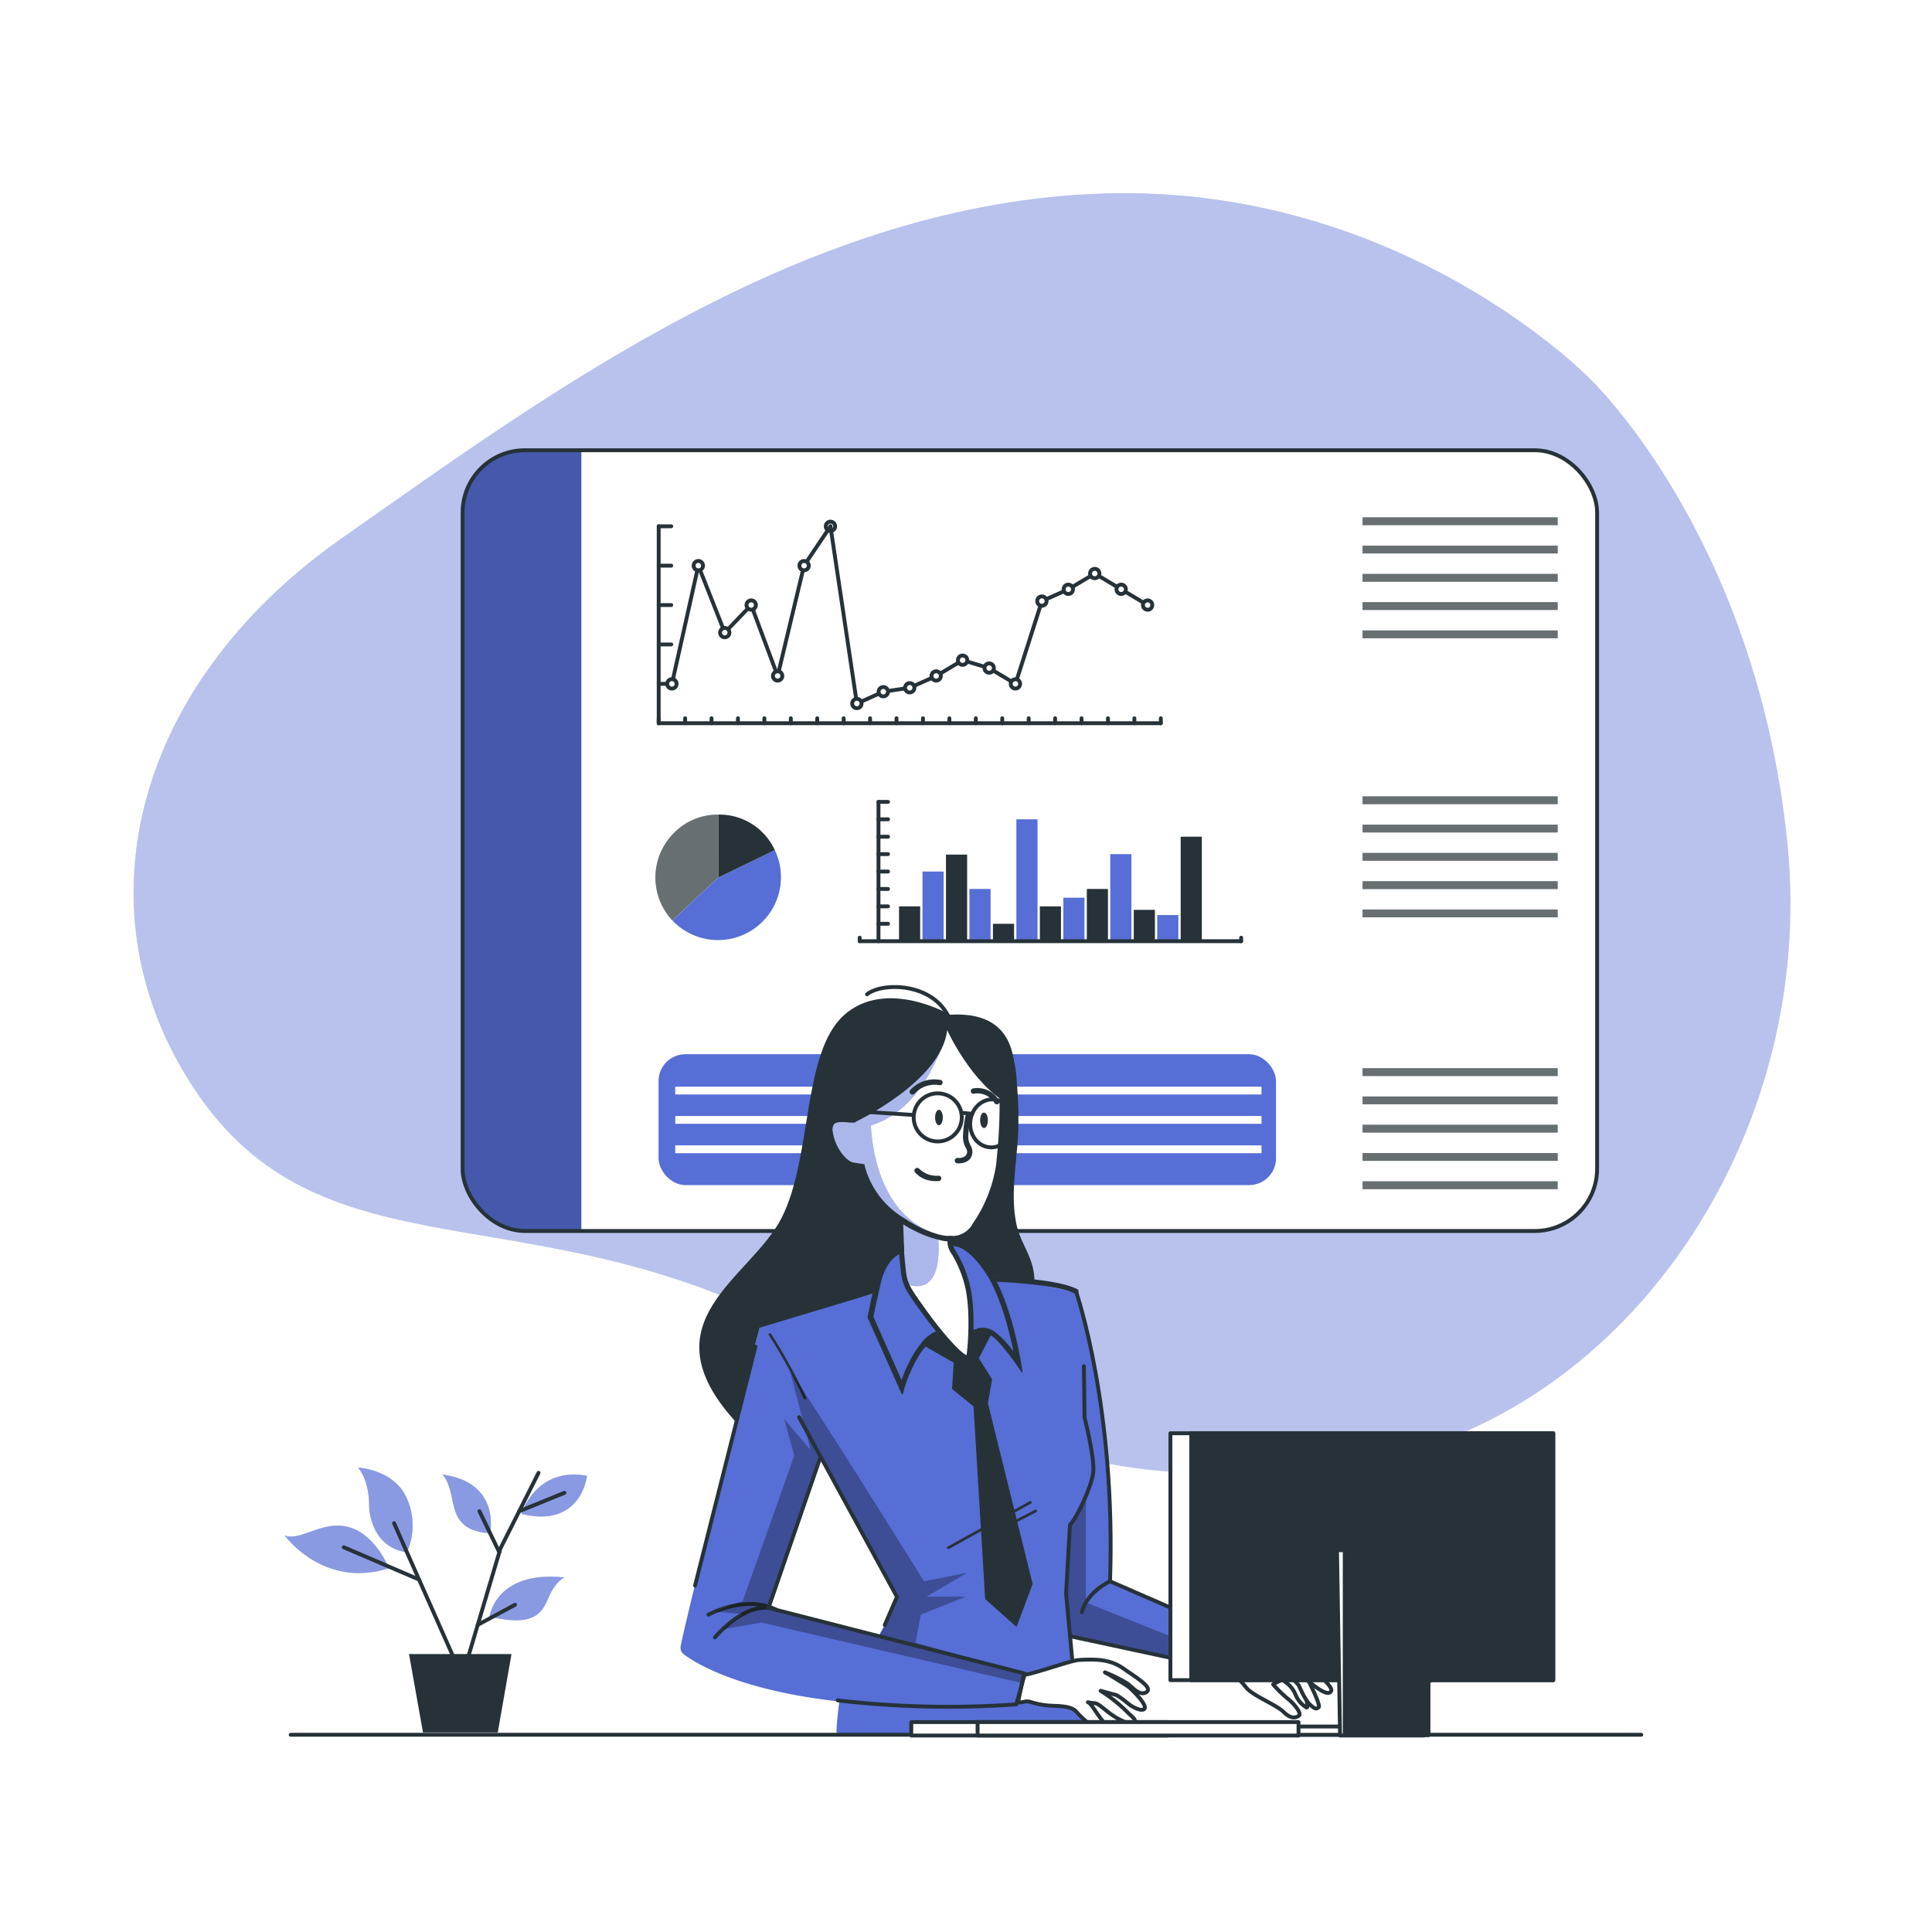 <svg class="animated" id="freepik_stories-dashboard" xmlns="http://www.w3.org/2000/svg" xmlns:xlink="http://www.w3.org/1999/xlink" viewBox="0 0 500 500" version="1.1" xmlns:svgjs="http://svgjs.com/svgjs"><style>svg#freepik_stories-dashboard:not(.animated) .animable {opacity: 0;}svg#freepik_stories-dashboard.animated #freepik--background-simple--inject-62 {animation: 1s 1 forwards cubic-bezier(.36,-0.01,.5,1.38) slideLeft;animation-delay: 0s;}svg#freepik_stories-dashboard.animated #freepik--Dashboard--inject-62 {animation: 1s 1 forwards cubic-bezier(.36,-0.01,.5,1.38) zoomIn;animation-delay: 0s;}svg#freepik_stories-dashboard.animated #freepik--Character--inject-62 {animation: 1s 1 forwards cubic-bezier(.36,-0.01,.5,1.38) slideDown;animation-delay: 0s;}svg#freepik_stories-dashboard.animated #freepik--Table--inject-62 {animation: 1s 1 forwards cubic-bezier(.36,-0.01,.5,1.38) slideUp;animation-delay: 0s;}svg#freepik_stories-dashboard.animated #freepik--Computer--inject-62 {animation: 1s 1 forwards cubic-bezier(.36,-0.01,.5,1.38) slideDown;animation-delay: 0s;}svg#freepik_stories-dashboard.animated #freepik--Plant--inject-62 {animation: 1s 1 forwards cubic-bezier(.36,-0.01,.5,1.38) zoomIn;animation-delay: 0s;}            @keyframes slideLeft {                0% {                    opacity: 0;                    transform: translateX(-30px);                }                100% {                    opacity: 1;                    transform: translateX(0);                }            }                    @keyframes zoomIn {                0% {                    opacity: 0;                    transform: scale(0.5);                }                100% {                    opacity: 1;                    transform: scale(1);                }            }                    @keyframes slideDown {                0% {                    opacity: 0;                    transform: translateY(-30px);                }                100% {                    opacity: 1;                    transform: translateY(0);                }            }                    @keyframes slideUp {                0% {                    opacity: 0;                    transform: translateY(30px);                }                100% {                    opacity: 1;                    transform: inherit;                }            }        </style><g id="freepik--background-simple--inject-62" class="animable" style="transform-origin: 248.964px 215.639px;"><g id="freepik--background-simple--inject-1--inject-62"><g style="opacity: 0.7; transform-origin: 248.964px 215.639px;" class="animable" id="eldrnnniwa26d"><path d="M411.43,98s-48.7-50.32-125.8-47.91S142.79,101.19,88.41,139.34,19.44,236.75,51.09,283s82,26.79,146.07,56.81,76.25,47.08,147.71,39.78,125.8-82,117.68-161.51S411.43,98,411.43,98Z" style="fill: #576ED6; transform-origin: 248.964px 215.639px;" id="elscnw2pyrqco" class="animable"></path><g id="el36sr1y4tulb"><path d="M411.43,98s-48.7-50.32-125.8-47.91S142.79,101.19,88.41,139.34,19.44,236.75,51.09,283s82,26.79,146.07,56.81,76.25,47.08,147.71,39.78,125.8-82,117.68-161.51S411.43,98,411.43,98Z" style="fill: rgb(255, 255, 255); opacity: 0.4; transform-origin: 248.964px 215.639px;" class="animable" id="elkfjosori88h"></path></g></g></g></g><g id="freepik--Dashboard--inject-62" class="animable" style="transform-origin: 266.525px 217.55px;"><rect x="119.72" y="116.52" width="293.61" height="202.06" rx="16.13" style="fill: rgb(255, 255, 255); transform-origin: 266.525px 217.55px;" id="el4xzqdgdmn6v" class="animable"></rect><g style="clip-path: url(&quot;#freepik--clip-path--inject-62&quot;); transform-origin: 135.085px 217.55px;" id="elz4wtpth0sr" class="animable"><path d="M150.45,116.52V318.58h-14.6a16.13,16.13,0,0,1-16.13-16.13V132.65a16.13,16.13,0,0,1,16.13-16.13Z" style="fill: #576ED6; transform-origin: 135.085px 217.55px;" id="eljuget4izfq9" class="animable"></path><g id="eluxc2qb3z47"><path d="M150.45,116.52V318.58h-14.6a16.13,16.13,0,0,1-16.13-16.13V132.65a16.13,16.13,0,0,1,16.13-16.13Z" style="opacity: 0.2; transform-origin: 135.085px 217.55px;" class="animable" id="el27kspxiqubc"></path></g></g><rect x="119.72" y="116.52" width="293.61" height="202.06" rx="16.13" style="fill: none; stroke: rgb(38, 50, 56); stroke-miterlimit: 10; transform-origin: 266.525px 217.55px;" id="el3ifn9vbryrw" class="animable"></rect><line x1="222.49" y1="243.58" x2="222.49" y2="242.68" style="fill: none; stroke: rgb(38, 50, 56); stroke-linecap: round; stroke-linejoin: round; transform-origin: 222.49px 243.13px;" id="elscc29ebp2bb" class="animable"></line><line x1="321.21" y1="243.58" x2="321.21" y2="242.68" style="fill: none; stroke: rgb(38, 50, 56); stroke-linecap: round; stroke-linejoin: round; transform-origin: 321.21px 243.13px;" id="ellm1gxvy5mjp" class="animable"></line><line x1="227.35" y1="243.58" x2="227.35" y2="207.53" style="fill: none; stroke: rgb(38, 50, 56); stroke-linecap: round; stroke-linejoin: round; transform-origin: 227.35px 225.555px;" id="ela131tqo3bx6" class="animable"></line><line x1="227.35" y1="239.08" x2="229.82" y2="239.08" style="fill: none; stroke: rgb(38, 50, 56); stroke-linecap: round; stroke-linejoin: round; transform-origin: 228.585px 239.08px;" id="elxlgxcre4asb" class="animable"></line><line x1="227.35" y1="234.57" x2="229.82" y2="234.57" style="fill: none; stroke: rgb(38, 50, 56); stroke-linecap: round; stroke-linejoin: round; transform-origin: 228.585px 234.57px;" id="ellahzv3es2ja" class="animable"></line><line x1="227.35" y1="230.06" x2="229.82" y2="230.06" style="fill: none; stroke: rgb(38, 50, 56); stroke-linecap: round; stroke-linejoin: round; transform-origin: 228.585px 230.06px;" id="el3g9vj4cngim" class="animable"></line><line x1="227.35" y1="225.55" x2="229.82" y2="225.55" style="fill: none; stroke: rgb(38, 50, 56); stroke-linecap: round; stroke-linejoin: round; transform-origin: 228.585px 225.55px;" id="elivnqhgdzsjh" class="animable"></line><line x1="227.35" y1="221.05" x2="229.82" y2="221.05" style="fill: none; stroke: rgb(38, 50, 56); stroke-linecap: round; stroke-linejoin: round; transform-origin: 228.585px 221.05px;" id="elq14c1gcioq" class="animable"></line><line x1="227.35" y1="216.54" x2="229.82" y2="216.54" style="fill: none; stroke: rgb(38, 50, 56); stroke-linecap: round; stroke-linejoin: round; transform-origin: 228.585px 216.54px;" id="el4gvehq0k3v4" class="animable"></line><line x1="227.35" y1="212.04" x2="229.82" y2="212.04" style="fill: none; stroke: rgb(38, 50, 56); stroke-linecap: round; stroke-linejoin: round; transform-origin: 228.585px 212.04px;" id="elziqftzjr51" class="animable"></line><line x1="227.35" y1="207.53" x2="229.82" y2="207.53" style="fill: none; stroke: rgb(38, 50, 56); stroke-linecap: round; stroke-linejoin: round; transform-origin: 228.585px 207.53px;" id="elgiegdcqsrbv" class="animable"></line><rect x="305.56" y="216.54" width="5.47" height="27.04" style="fill: rgb(38, 50, 56); transform-origin: 308.295px 230.06px;" id="elpuygusoeix" class="animable"></rect><rect x="299.49" y="236.82" width="5.47" height="6.76" style="fill: #576ED6; transform-origin: 302.225px 240.2px;" id="eljicqwnw7gj8" class="animable"></rect><rect x="293.42" y="235.47" width="5.47" height="8.11" style="fill: rgb(38, 50, 56); transform-origin: 296.155px 239.525px;" id="elocnpqzsyrh9" class="animable"></rect><rect x="287.34" y="221.05" width="5.47" height="22.54" style="fill: #576ED6; transform-origin: 290.075px 232.32px;" id="elbvcby6dqusr" class="animable"></rect><rect x="281.27" y="230.06" width="5.47" height="13.52" style="fill: rgb(38, 50, 56); transform-origin: 284.005px 236.82px;" id="elradflxcwvbl" class="animable"></rect><rect x="275.19" y="232.32" width="5.47" height="11.26" style="fill: #576ED6; transform-origin: 277.925px 237.95px;" id="el6a0cb6aag7o" class="animable"></rect><rect x="269.11" y="234.57" width="5.47" height="9.01" style="fill: rgb(38, 50, 56); transform-origin: 271.845px 239.075px;" id="eliazhxyod5hk" class="animable"></rect><rect x="263.04" y="212.04" width="5.47" height="31.55" style="fill: #576ED6; transform-origin: 265.775px 227.815px;" id="el5cs1aotz20l" class="animable"></rect><rect x="256.97" y="239.08" width="5.47" height="4.51" style="fill: rgb(38, 50, 56); transform-origin: 259.705px 241.335px;" id="ellfwprnelxl" class="animable"></rect><rect x="250.89" y="230.06" width="5.47" height="13.52" style="fill: #576ED6; transform-origin: 253.625px 236.82px;" id="elfsg5vn9p9t7" class="animable"></rect><rect x="244.82" y="221.17" width="5.47" height="22.54" style="fill: rgb(38, 50, 56); transform-origin: 247.555px 232.44px;" id="elgi4vdy5tmop" class="animable"></rect><rect x="238.74" y="225.55" width="5.47" height="18.03" style="fill: #576ED6; transform-origin: 241.475px 234.565px;" id="elhzj4t7dpzpw" class="animable"></rect><rect x="232.67" y="234.57" width="5.47" height="9.01" style="fill: rgb(38, 50, 56); transform-origin: 235.405px 239.075px;" id="ely4pp8mr4r4c" class="animable"></rect><line x1="222.49" y1="243.58" x2="321.21" y2="243.58" style="fill: none; stroke: rgb(38, 50, 56); stroke-linecap: round; stroke-linejoin: round; transform-origin: 271.85px 243.58px;" id="elusu9ow9lt2i" class="animable"></line><path d="M214.92,135h0a1.21,1.21,0,0,1,1.21,1.21h0a1.21,1.21,0,0,1-1.21,1.21h0a1.22,1.22,0,0,1-1.21-1.21h0A1.21,1.21,0,0,1,214.92,135Z" style="fill: rgb(255, 255, 255); stroke: rgb(38, 50, 56); stroke-linecap: round; stroke-linejoin: round; transform-origin: 214.92px 136.21px;" id="elqqht0vdn1mk" class="animable"></path><line x1="170.47" y1="187.17" x2="300.42" y2="187.17" style="fill: none; stroke: rgb(38, 50, 56); stroke-linecap: round; stroke-linejoin: round; transform-origin: 235.445px 187.17px;" id="elg7csbo322rl" class="animable"></line><line x1="170.47" y1="187.17" x2="170.47" y2="185.89" style="fill: none; stroke: rgb(38, 50, 56); stroke-linecap: round; stroke-linejoin: round; transform-origin: 170.47px 186.53px;" id="elpz0o19dyinn" class="animable"></line><line x1="177.31" y1="187.17" x2="177.31" y2="185.89" style="fill: none; stroke: rgb(38, 50, 56); stroke-linecap: round; stroke-linejoin: round; transform-origin: 177.31px 186.53px;" id="el5dgv6mngcy9" class="animable"></line><line x1="184.14" y1="187.17" x2="184.14" y2="185.89" style="fill: none; stroke: rgb(38, 50, 56); stroke-linecap: round; stroke-linejoin: round; transform-origin: 184.14px 186.53px;" id="elii1t099trn" class="animable"></line><line x1="190.98" y1="187.17" x2="190.98" y2="185.89" style="fill: none; stroke: rgb(38, 50, 56); stroke-linecap: round; stroke-linejoin: round; transform-origin: 190.98px 186.53px;" id="el4dgcwgag9oj" class="animable"></line><line x1="197.82" y1="187.17" x2="197.82" y2="185.89" style="fill: none; stroke: rgb(38, 50, 56); stroke-linecap: round; stroke-linejoin: round; transform-origin: 197.82px 186.53px;" id="elivjnxl16q8o" class="animable"></line><line x1="204.66" y1="187.17" x2="204.66" y2="185.89" style="fill: none; stroke: rgb(38, 50, 56); stroke-linecap: round; stroke-linejoin: round; transform-origin: 204.66px 186.53px;" id="elai73l4mni8j" class="animable"></line><line x1="211.5" y1="187.17" x2="211.5" y2="185.89" style="fill: none; stroke: rgb(38, 50, 56); stroke-linecap: round; stroke-linejoin: round; transform-origin: 211.5px 186.53px;" id="el974sxrnynah" class="animable"></line><line x1="218.34" y1="187.17" x2="218.34" y2="185.89" style="fill: none; stroke: rgb(38, 50, 56); stroke-linecap: round; stroke-linejoin: round; transform-origin: 218.34px 186.53px;" id="el5nuvm1pt6j8" class="animable"></line><line x1="225.18" y1="187.17" x2="225.18" y2="185.89" style="fill: none; stroke: rgb(38, 50, 56); stroke-linecap: round; stroke-linejoin: round; transform-origin: 225.18px 186.53px;" id="elzq5yjjfe2tf" class="animable"></line><line x1="232.02" y1="187.17" x2="232.02" y2="185.89" style="fill: none; stroke: rgb(38, 50, 56); stroke-linecap: round; stroke-linejoin: round; transform-origin: 232.02px 186.53px;" id="elfwd6konrlfe" class="animable"></line><line x1="238.86" y1="187.17" x2="238.86" y2="185.89" style="fill: none; stroke: rgb(38, 50, 56); stroke-linecap: round; stroke-linejoin: round; transform-origin: 238.86px 186.53px;" id="elnjnuomidhg" class="animable"></line><line x1="245.7" y1="187.17" x2="245.7" y2="185.89" style="fill: none; stroke: rgb(38, 50, 56); stroke-linecap: round; stroke-linejoin: round; transform-origin: 245.7px 186.53px;" id="eltll275y289" class="animable"></line><line x1="252.54" y1="187.17" x2="252.54" y2="185.89" style="fill: none; stroke: rgb(38, 50, 56); stroke-linecap: round; stroke-linejoin: round; transform-origin: 252.54px 186.53px;" id="elycfy8te7f9" class="animable"></line><line x1="259.38" y1="187.17" x2="259.38" y2="185.89" style="fill: none; stroke: rgb(38, 50, 56); stroke-linecap: round; stroke-linejoin: round; transform-origin: 259.38px 186.53px;" id="eleguckxp3xed" class="animable"></line><line x1="266.22" y1="187.17" x2="266.22" y2="185.89" style="fill: none; stroke: rgb(38, 50, 56); stroke-linecap: round; stroke-linejoin: round; transform-origin: 266.22px 186.53px;" id="eltkopbyy00u" class="animable"></line><line x1="273.06" y1="187.17" x2="273.06" y2="185.89" style="fill: none; stroke: rgb(38, 50, 56); stroke-linecap: round; stroke-linejoin: round; transform-origin: 273.06px 186.53px;" id="elpv2k6bn9lqc" class="animable"></line><line x1="279.9" y1="187.17" x2="279.9" y2="185.89" style="fill: none; stroke: rgb(38, 50, 56); stroke-linecap: round; stroke-linejoin: round; transform-origin: 279.9px 186.53px;" id="elbkztrzkwhul" class="animable"></line><line x1="286.74" y1="187.17" x2="286.74" y2="185.89" style="fill: none; stroke: rgb(38, 50, 56); stroke-linecap: round; stroke-linejoin: round; transform-origin: 286.74px 186.53px;" id="eldggh39ot57b" class="animable"></line><line x1="293.58" y1="187.17" x2="293.58" y2="185.89" style="fill: none; stroke: rgb(38, 50, 56); stroke-linecap: round; stroke-linejoin: round; transform-origin: 293.58px 186.53px;" id="elb0dbfrpfia4" class="animable"></line><line x1="300.42" y1="187.17" x2="300.42" y2="185.89" style="fill: none; stroke: rgb(38, 50, 56); stroke-linecap: round; stroke-linejoin: round; transform-origin: 300.42px 186.53px;" id="elrk18nd50kb" class="animable"></line><line x1="170.47" y1="187.17" x2="170.47" y2="136.2" style="fill: none; stroke: rgb(38, 50, 56); stroke-linecap: round; stroke-linejoin: round; transform-origin: 170.47px 161.685px;" id="eljfds439vlbl" class="animable"></line><line x1="170.47" y1="176.98" x2="173.72" y2="176.98" style="fill: none; stroke: rgb(38, 50, 56); stroke-linecap: round; stroke-linejoin: round; transform-origin: 172.095px 176.98px;" id="elecsd1guzysu" class="animable"></line><line x1="170.47" y1="166.78" x2="173.72" y2="166.78" style="fill: none; stroke: rgb(38, 50, 56); stroke-linecap: round; stroke-linejoin: round; transform-origin: 172.095px 166.78px;" id="elpg1vossvynj" class="animable"></line><line x1="170.47" y1="156.59" x2="173.72" y2="156.59" style="fill: none; stroke: rgb(38, 50, 56); stroke-linecap: round; stroke-linejoin: round; transform-origin: 172.095px 156.59px;" id="eljvltp30cwp" class="animable"></line><line x1="170.47" y1="146.39" x2="173.72" y2="146.39" style="fill: none; stroke: rgb(38, 50, 56); stroke-linecap: round; stroke-linejoin: round; transform-origin: 172.095px 146.39px;" id="elsnrcxx57la" class="animable"></line><line x1="170.47" y1="136.2" x2="173.72" y2="136.2" style="fill: none; stroke: rgb(38, 50, 56); stroke-linecap: round; stroke-linejoin: round; transform-origin: 172.095px 136.2px;" id="elzv4o0xjr9hh" class="animable"></line><line x1="180.73" y1="146.39" x2="173.89" y2="176.98" style="fill: none; stroke: rgb(38, 50, 56); stroke-linecap: round; stroke-linejoin: round; transform-origin: 177.31px 161.685px;" id="el9a90ocfituf" class="animable"></line><line x1="187.57" y1="163.72" x2="180.73" y2="146.39" style="fill: none; stroke: rgb(38, 50, 56); stroke-linecap: round; stroke-linejoin: round; transform-origin: 184.15px 155.055px;" id="el6rhe0l4ez3c" class="animable"></line><line x1="194.41" y1="156.59" x2="187.57" y2="163.72" style="fill: none; stroke: rgb(38, 50, 56); stroke-linecap: round; stroke-linejoin: round; transform-origin: 190.99px 160.155px;" id="elc73bnuf4o5w" class="animable"></line><line x1="201.25" y1="174.94" x2="194.41" y2="156.59" style="fill: none; stroke: rgb(38, 50, 56); stroke-linecap: round; stroke-linejoin: round; transform-origin: 197.83px 165.765px;" id="elhogx612zilp" class="animable"></line><line x1="208.08" y1="146.39" x2="201.25" y2="174.94" style="fill: none; stroke: rgb(38, 50, 56); stroke-linecap: round; stroke-linejoin: round; transform-origin: 204.665px 160.665px;" id="elw7seuvtll5l" class="animable"></line><line x1="214.92" y1="136.2" x2="208.08" y2="146.39" style="fill: none; stroke: rgb(38, 50, 56); stroke-linecap: round; stroke-linejoin: round; transform-origin: 211.5px 141.295px;" id="eljq38dhno93" class="animable"></line><line x1="221.76" y1="182.07" x2="214.92" y2="136.2" style="fill: none; stroke: rgb(38, 50, 56); stroke-linecap: round; stroke-linejoin: round; transform-origin: 218.34px 159.135px;" id="eldd1tt38p449" class="animable"></line><line x1="228.6" y1="179.01" x2="221.76" y2="182.07" style="fill: none; stroke: rgb(38, 50, 56); stroke-linecap: round; stroke-linejoin: round; transform-origin: 225.18px 180.54px;" id="elwaxax8xed7a" class="animable"></line><line x1="235.44" y1="177.99" x2="228.6" y2="179.01" style="fill: none; stroke: rgb(38, 50, 56); stroke-linecap: round; stroke-linejoin: round; transform-origin: 232.02px 178.5px;" id="elqeizewfcr3t" class="animable"></line><line x1="242.28" y1="174.94" x2="235.44" y2="177.99" style="fill: none; stroke: rgb(38, 50, 56); stroke-linecap: round; stroke-linejoin: round; transform-origin: 238.86px 176.465px;" id="el5pvc0p7phtw" class="animable"></line><line x1="249.12" y1="170.86" x2="242.28" y2="174.94" style="fill: none; stroke: rgb(38, 50, 56); stroke-linecap: round; stroke-linejoin: round; transform-origin: 245.7px 172.9px;" id="eli8ltsm3zk4" class="animable"></line><line x1="255.96" y1="172.9" x2="249.12" y2="170.86" style="fill: none; stroke: rgb(38, 50, 56); stroke-linecap: round; stroke-linejoin: round; transform-origin: 252.54px 171.88px;" id="el7d3lmkpo5cs" class="animable"></line><line x1="262.8" y1="176.98" x2="255.96" y2="172.9" style="fill: none; stroke: rgb(38, 50, 56); stroke-linecap: round; stroke-linejoin: round; transform-origin: 259.38px 174.94px;" id="el5z5ots10cog" class="animable"></line><line x1="269.64" y1="155.57" x2="262.8" y2="176.98" style="fill: none; stroke: rgb(38, 50, 56); stroke-linecap: round; stroke-linejoin: round; transform-origin: 266.22px 166.275px;" id="el3dvbqvcpyc2" class="animable"></line><line x1="276.48" y1="152.51" x2="269.64" y2="155.57" style="fill: none; stroke: rgb(38, 50, 56); stroke-linecap: round; stroke-linejoin: round; transform-origin: 273.06px 154.04px;" id="eltxfboly1wl8" class="animable"></line><line x1="283.32" y1="148.43" x2="276.48" y2="152.51" style="fill: none; stroke: rgb(38, 50, 56); stroke-linecap: round; stroke-linejoin: round; transform-origin: 279.9px 150.47px;" id="elk0iygs6n7ze" class="animable"></line><line x1="290.16" y1="152.51" x2="283.32" y2="148.43" style="fill: none; stroke: rgb(38, 50, 56); stroke-linecap: round; stroke-linejoin: round; transform-origin: 286.74px 150.47px;" id="el3mvik1t5mkf" class="animable"></line><line x1="296.99" y1="156.59" x2="290.16" y2="152.51" style="fill: none; stroke: rgb(38, 50, 56); stroke-linecap: round; stroke-linejoin: round; transform-origin: 293.575px 154.55px;" id="el023uzykcmvej" class="animable"></line><path d="M173.89,175.77h0A1.21,1.21,0,0,1,175.1,177h0a1.21,1.21,0,0,1-1.21,1.2h0a1.21,1.21,0,0,1-1.21-1.2h0A1.21,1.21,0,0,1,173.89,175.77Z" style="fill: rgb(255, 255, 255); stroke: rgb(38, 50, 56); stroke-linecap: round; stroke-linejoin: round; transform-origin: 173.89px 176.985px;" id="el1kxzoixafkh" class="animable"></path><path d="M180.73,145.18h0a1.21,1.21,0,0,1,1.21,1.21h0a1.21,1.21,0,0,1-1.21,1.21h0a1.21,1.21,0,0,1-1.21-1.21h0A1.21,1.21,0,0,1,180.73,145.18Z" style="fill: rgb(255, 255, 255); stroke: rgb(38, 50, 56); stroke-linecap: round; stroke-linejoin: round; transform-origin: 180.73px 146.39px;" id="elld9epqwc4h" class="animable"></path><path d="M187.57,162.51h0a1.21,1.21,0,0,1,1.21,1.21h0a1.21,1.21,0,0,1-1.21,1.21h0a1.21,1.21,0,0,1-1.21-1.21h0A1.21,1.21,0,0,1,187.57,162.51Z" style="fill: rgb(255, 255, 255); stroke: rgb(38, 50, 56); stroke-linecap: round; stroke-linejoin: round; transform-origin: 187.57px 163.72px;" id="eliy3yvp81zf" class="animable"></path><path d="M194.41,155.38h0a1.21,1.21,0,0,1,1.21,1.2h0a1.21,1.21,0,0,1-1.21,1.21h0a1.21,1.21,0,0,1-1.21-1.21h0A1.2,1.2,0,0,1,194.41,155.38Z" style="fill: rgb(255, 255, 255); stroke: rgb(38, 50, 56); stroke-linecap: round; stroke-linejoin: round; transform-origin: 194.41px 156.585px;" id="elu15bhxj1kle" class="animable"></path><path d="M201.25,173.73h0a1.21,1.21,0,0,1,1.21,1.21h0a1.21,1.21,0,0,1-1.21,1.2h0a1.21,1.21,0,0,1-1.21-1.2h0A1.21,1.21,0,0,1,201.25,173.73Z" style="fill: rgb(255, 255, 255); stroke: rgb(38, 50, 56); stroke-linecap: round; stroke-linejoin: round; transform-origin: 201.25px 174.935px;" id="el0o9ncb6vcuom" class="animable"></path><path d="M208.1,145.18h0a1.21,1.21,0,0,1,1.21,1.21h0a1.21,1.21,0,0,1-1.21,1.21h0a1.21,1.21,0,0,1-1.21-1.21h0A1.21,1.21,0,0,1,208.1,145.18Z" style="fill: rgb(255, 255, 255); stroke: rgb(38, 50, 56); stroke-linecap: round; stroke-linejoin: round; transform-origin: 208.1px 146.39px;" id="elrijl4d26i8" class="animable"></path><path d="M221.76,180.86h0a1.21,1.21,0,0,1,1.21,1.21h0a1.21,1.21,0,0,1-1.21,1.21h0a1.21,1.21,0,0,1-1.21-1.21h0a1.21,1.21,0,0,1,1.21-1.21Z" style="fill: rgb(255, 255, 255); stroke: rgb(38, 50, 56); stroke-linecap: round; stroke-linejoin: round; transform-origin: 221.76px 182.07px;" id="elgyynt7rhgzk" class="animable"></path><path d="M228.6,177.81h0a1.2,1.2,0,0,1,1.21,1.2h0a1.21,1.21,0,0,1-1.21,1.21h0a1.21,1.21,0,0,1-1.21-1.21h0A1.21,1.21,0,0,1,228.6,177.81Z" style="fill: rgb(255, 255, 255); stroke: rgb(38, 50, 56); stroke-linecap: round; stroke-linejoin: round; transform-origin: 228.6px 179.015px;" id="elem1k3s3o9qb" class="animable"></path><path d="M235.44,176.79h0a1.2,1.2,0,0,1,1.21,1.2h0a1.21,1.21,0,0,1-1.21,1.21h0a1.21,1.21,0,0,1-1.21-1.21h0A1.21,1.21,0,0,1,235.44,176.79Z" style="fill: rgb(255, 255, 255); stroke: rgb(38, 50, 56); stroke-linecap: round; stroke-linejoin: round; transform-origin: 235.44px 177.995px;" id="elu8gu782uwsg" class="animable"></path><path d="M242.28,173.73h0a1.21,1.21,0,0,1,1.21,1.21h0a1.21,1.21,0,0,1-1.21,1.2h0a1.21,1.21,0,0,1-1.21-1.2h0a1.21,1.21,0,0,1,1.21-1.21Z" style="fill: rgb(255, 255, 255); stroke: rgb(38, 50, 56); stroke-linecap: round; stroke-linejoin: round; transform-origin: 242.28px 174.935px;" id="el7inf4e3udj8" class="animable"></path><path d="M249.12,169.65h0a1.21,1.21,0,0,1,1.21,1.21h0a1.21,1.21,0,0,1-1.21,1.2h0a1.21,1.21,0,0,1-1.21-1.2h0a1.21,1.21,0,0,1,1.21-1.21Z" style="fill: rgb(255, 255, 255); stroke: rgb(38, 50, 56); stroke-linecap: round; stroke-linejoin: round; transform-origin: 249.12px 170.855px;" id="elvuvimd3w57" class="animable"></path><path d="M256,171.69h0a1.21,1.21,0,0,1,1.21,1.21h0a1.21,1.21,0,0,1-1.21,1.2h0a1.21,1.21,0,0,1-1.21-1.2h0a1.21,1.21,0,0,1,1.21-1.21Z" style="fill: rgb(255, 255, 255); stroke: rgb(38, 50, 56); stroke-linecap: round; stroke-linejoin: round; transform-origin: 256px 172.895px;" id="el6k3ep8n9agf" class="animable"></path><path d="M262.8,175.77h0A1.21,1.21,0,0,1,264,177h0a1.21,1.21,0,0,1-1.21,1.2h0a1.21,1.21,0,0,1-1.21-1.2h0a1.21,1.21,0,0,1,1.21-1.21Z" style="fill: rgb(255, 255, 255); stroke: rgb(38, 50, 56); stroke-linecap: round; stroke-linejoin: round; transform-origin: 262.79px 176.985px;" id="el1gkb6tkoxfm" class="animable"></path><path d="M269.64,154.35h0a1.21,1.21,0,0,1,1.21,1.21h0a1.21,1.21,0,0,1-1.21,1.21h0a1.21,1.21,0,0,1-1.21-1.21h0a1.21,1.21,0,0,1,1.21-1.21Z" style="fill: rgb(255, 255, 255); stroke: rgb(38, 50, 56); stroke-linecap: round; stroke-linejoin: round; transform-origin: 269.64px 155.56px;" id="elwdfjaojbqo" class="animable"></path><path d="M276.48,151.3h0a1.21,1.21,0,0,1,1.21,1.21h0a1.21,1.21,0,0,1-1.21,1.21h0a1.21,1.21,0,0,1-1.21-1.21h0a1.21,1.21,0,0,1,1.21-1.21Z" style="fill: rgb(255, 255, 255); stroke: rgb(38, 50, 56); stroke-linecap: round; stroke-linejoin: round; transform-origin: 276.48px 152.51px;" id="elnx30bpgy22q" class="animable"></path><path d="M283.32,147.22h0a1.21,1.21,0,0,1,1.21,1.21h0a1.22,1.22,0,0,1-1.21,1.21h0a1.21,1.21,0,0,1-1.21-1.21h0a1.21,1.21,0,0,1,1.21-1.21Z" style="fill: rgb(255, 255, 255); stroke: rgb(38, 50, 56); stroke-linecap: round; stroke-linejoin: round; transform-origin: 283.32px 148.43px;" id="el02r5vwmftra1" class="animable"></path><path d="M290.16,151.3h0a1.21,1.21,0,0,1,1.21,1.21h0a1.22,1.22,0,0,1-1.21,1.21h0a1.21,1.21,0,0,1-1.21-1.21h0a1.21,1.21,0,0,1,1.21-1.21Z" style="fill: rgb(255, 255, 255); stroke: rgb(38, 50, 56); stroke-linecap: round; stroke-linejoin: round; transform-origin: 290.16px 152.51px;" id="elapn1vqmxxve" class="animable"></path><path d="M297,155.38h0a1.21,1.21,0,0,1,1.21,1.21h0A1.21,1.21,0,0,1,297,157.8h0a1.22,1.22,0,0,1-1.2-1.21h0a1.21,1.21,0,0,1,1.2-1.21Z" style="fill: rgb(255, 255, 255); stroke: rgb(38, 50, 56); stroke-linecap: round; stroke-linejoin: round; transform-origin: 297.005px 156.59px;" id="elipifndgwrml" class="animable"></path><rect x="170.43" y="272.83" width="159.8" height="33.87" rx="6.95" style="fill: #576ED6; transform-origin: 250.33px 289.765px;" id="elc855alhhce6" class="animable"></rect><rect x="352.63" y="133.89" width="50.49" height="2.02" style="fill: rgb(38, 50, 56); transform-origin: 377.875px 134.9px;" id="elyrk5vb1q6tp" class="animable"></rect><rect x="352.63" y="141.21" width="50.49" height="2.02" style="fill: rgb(38, 50, 56); transform-origin: 377.875px 142.22px;" id="elq37s3iubs5p" class="animable"></rect><rect x="352.63" y="148.53" width="50.49" height="2.02" style="fill: rgb(38, 50, 56); transform-origin: 377.875px 149.54px;" id="eliefjnl0rxc7" class="animable"></rect><rect x="352.63" y="155.84" width="50.49" height="2.02" style="fill: rgb(38, 50, 56); transform-origin: 377.875px 156.85px;" id="eltus4tpqiqc" class="animable"></rect><rect x="352.63" y="163.16" width="50.49" height="2.02" style="fill: rgb(38, 50, 56); transform-origin: 377.875px 164.17px;" id="elc09pv47vmht" class="animable"></rect><rect x="352.63" y="206.1" width="50.49" height="2.02" style="fill: rgb(38, 50, 56); transform-origin: 377.875px 207.11px;" id="elvq8opzojtb" class="animable"></rect><rect x="352.63" y="213.42" width="50.49" height="2.02" style="fill: rgb(38, 50, 56); transform-origin: 377.875px 214.43px;" id="elpufiu8r96rp" class="animable"></rect><rect x="352.63" y="220.74" width="50.49" height="2.02" style="fill: rgb(38, 50, 56); transform-origin: 377.875px 221.75px;" id="elozgurbzgtk" class="animable"></rect><rect x="352.63" y="228.06" width="50.49" height="2.02" style="fill: rgb(38, 50, 56); transform-origin: 377.875px 229.07px;" id="elpv9nssz6rw" class="animable"></rect><rect x="352.63" y="235.38" width="50.49" height="2.02" style="fill: rgb(38, 50, 56); transform-origin: 377.875px 236.39px;" id="el82nppoon1n7" class="animable"></rect><rect x="352.63" y="276.45" width="50.49" height="2.02" style="fill: rgb(38, 50, 56); transform-origin: 377.875px 277.46px;" id="el3blyk1xsv88" class="animable"></rect><rect x="352.63" y="283.77" width="50.49" height="2.02" style="fill: rgb(38, 50, 56); transform-origin: 377.875px 284.78px;" id="el69s0mmamolt" class="animable"></rect><rect x="352.63" y="291.09" width="50.49" height="2.02" style="fill: rgb(38, 50, 56); transform-origin: 377.875px 292.1px;" id="elrceaprzj62s" class="animable"></rect><rect x="352.63" y="298.41" width="50.49" height="2.02" style="fill: rgb(38, 50, 56); transform-origin: 377.875px 299.42px;" id="el8aww3ikx2hl" class="animable"></rect><rect x="352.63" y="305.73" width="50.49" height="2.02" style="fill: rgb(38, 50, 56); transform-origin: 377.875px 306.74px;" id="el8qn42rqg7be" class="animable"></rect><g id="elh51zv50ic5g"><rect x="352.63" y="133.89" width="50.49" height="2.02" style="fill: rgb(255, 255, 255); opacity: 0.3; transform-origin: 377.875px 134.9px;" class="animable" id="el3j7tgo540l2"></rect></g><g id="elsl4ietb6vu"><rect x="352.63" y="141.21" width="50.49" height="2.02" style="fill: rgb(255, 255, 255); opacity: 0.3; transform-origin: 377.875px 142.22px;" class="animable" id="elqwwqextrgpi"></rect></g><g id="elqgz6t03cth"><rect x="352.63" y="148.53" width="50.49" height="2.02" style="fill: rgb(255, 255, 255); opacity: 0.3; transform-origin: 377.875px 149.54px;" class="animable" id="ellcz4o7okzuq"></rect></g><g id="elkw631m4l47"><rect x="352.63" y="155.84" width="50.49" height="2.02" style="fill: rgb(255, 255, 255); opacity: 0.3; transform-origin: 377.875px 156.85px;" class="animable" id="elashf4wkyx8k"></rect></g><g id="elj3106nrwvud"><rect x="352.63" y="163.16" width="50.49" height="2.02" style="fill: rgb(255, 255, 255); opacity: 0.3; transform-origin: 377.875px 164.17px;" class="animable" id="elkxovcqa8fg"></rect></g><g id="elr109u5p7ov"><rect x="352.63" y="206.1" width="50.49" height="2.02" style="fill: rgb(255, 255, 255); opacity: 0.3; transform-origin: 377.875px 207.11px;" class="animable" id="elfseikyvo8tk"></rect></g><g id="elp34rbql7e8"><rect x="352.63" y="213.42" width="50.49" height="2.02" style="fill: rgb(255, 255, 255); opacity: 0.3; transform-origin: 377.875px 214.43px;" class="animable" id="el8586laom23q"></rect></g><g id="elaivr9lyenvn"><rect x="352.63" y="220.74" width="50.49" height="2.02" style="fill: rgb(255, 255, 255); opacity: 0.3; transform-origin: 377.875px 221.75px;" class="animable" id="elq5hgzeqqnrp"></rect></g><g id="elouhi5h7wfs"><rect x="352.63" y="228.06" width="50.49" height="2.02" style="fill: rgb(255, 255, 255); opacity: 0.3; transform-origin: 377.875px 229.07px;" class="animable" id="el1egdnqc45l5"></rect></g><g id="el9hfptyhuafs"><rect x="352.63" y="235.38" width="50.49" height="2.02" style="fill: rgb(255, 255, 255); opacity: 0.3; transform-origin: 377.875px 236.39px;" class="animable" id="el8a3wgms4jn4"></rect></g><g id="elxctqaztwom"><rect x="352.63" y="276.45" width="50.49" height="2.02" style="fill: rgb(255, 255, 255); opacity: 0.3; transform-origin: 377.875px 277.46px;" class="animable" id="eljputyssjasr"></rect></g><g id="eljm669czvoog"><rect x="352.63" y="283.77" width="50.49" height="2.02" style="fill: rgb(255, 255, 255); opacity: 0.3; transform-origin: 377.875px 284.78px;" class="animable" id="eluyu4gztvt0k"></rect></g><g id="el9bkhjek80kk"><rect x="352.63" y="291.09" width="50.49" height="2.02" style="fill: rgb(255, 255, 255); opacity: 0.3; transform-origin: 377.875px 292.1px;" class="animable" id="elu0wphyrfmvm"></rect></g><g id="elepre3c6k54l"><rect x="352.63" y="298.41" width="50.49" height="2.02" style="fill: rgb(255, 255, 255); opacity: 0.3; transform-origin: 377.875px 299.42px;" class="animable" id="elhu1re75pyrv"></rect></g><g id="elsggpgp2ro0o"><rect x="352.63" y="305.73" width="50.49" height="2.02" style="fill: rgb(255, 255, 255); opacity: 0.3; transform-origin: 377.875px 306.74px;" class="animable" id="elej6x4h4x2b"></rect></g><rect x="174.75" y="281.23" width="151.73" height="2.02" style="fill: rgb(255, 255, 255); transform-origin: 250.615px 282.24px;" id="el29heuhe3inc" class="animable"></rect><rect x="174.75" y="288.82" width="151.73" height="2.02" style="fill: rgb(255, 255, 255); transform-origin: 250.615px 289.83px;" id="elkamwne0zd5p" class="animable"></rect><rect x="174.75" y="296.42" width="151.73" height="2.02" style="fill: rgb(255, 255, 255); transform-origin: 250.615px 297.43px;" id="elcikg6ei0iy8" class="animable"></rect><path d="M185.89,227.1,174,238.2a16.27,16.27,0,0,1,.8-23h0a15.7,15.7,0,0,1,11.1-4.37Z" style="fill: rgb(38, 50, 56); transform-origin: 177.763px 224.514px;" id="elvt7xu2jyjn8" class="animable"></path><path d="M185.89,227.1,200.52,220A16.28,16.28,0,0,1,174,238.2Z" style="fill: #576ED6; transform-origin: 188.054px 231.647px;" id="elu88fdzek3js" class="animable"></path><path d="M185.89,227.1V210.82A15.76,15.76,0,0,1,200.52,220Z" style="fill: rgb(38, 50, 56); transform-origin: 193.205px 218.959px;" id="elokih8ll4uir" class="animable"></path><g id="el8rv9d9m0b5w"><path d="M185.89,227.1,174,238.2a16.27,16.27,0,0,1,.8-23h0a15.7,15.7,0,0,1,11.1-4.37Z" style="fill: rgb(255, 255, 255); opacity: 0.3; transform-origin: 177.763px 224.514px;" class="animable" id="el55s37hp7bc2"></path></g></g><g id="freepik--Character--inject-62" class="animable" style="transform-origin: 260.335px 352.185px;"><path d="M337.13,436.85s2,5.63.9,5a6.76,6.76,0,0,1-2.76-3.33,7.32,7.32,0,0,0-2.51-3.13l-2.58-2s2.41-1,3.9-.29S337.13,436.85,337.13,436.85Z" style="fill: rgb(255, 255, 255); stroke: rgb(38, 50, 56); stroke-linecap: round; stroke-miterlimit: 10; transform-origin: 334.27px 437.372px;" id="el57ig8fup0qm" class="animable"></path><path d="M338.44,434.59s3.46,6.71,2.84,7.25-1,.48-2.3-.73-2.88-5-2.88-5l-2.83-3S337.36,431.73,338.44,434.59Z" style="fill: rgb(255, 255, 255); stroke: rgb(38, 50, 56); stroke-linecap: round; stroke-miterlimit: 10; transform-origin: 337.312px 437.471px;" id="el7gvlnus3xau" class="animable"></path><path d="M323.72,425.82s7.22,1.22,8.88,1.46,3.77,2.27,5.45,3.55,7,5.53,6.47,6.76-2.53.11-4.34-1.27-3.16-2.81-5.75-2.34a15.82,15.82,0,0,0-4.95,1.94,32,32,0,0,0,3.74,3.66c1.67,1.28,3.76,3.89,2.91,4.46s-2.08.86-3.95-1-8.06-4.2-9.74-6.39c-3.89-5.09-8.64-5.28-8.64-5.28l8.28-6.6Z" style="fill: rgb(255, 255, 255); stroke: rgb(38, 50, 56); stroke-linecap: round; stroke-linejoin: round; transform-origin: 329.178px 434.621px;" id="elmf53j7y2sb" class="animable"></path><path d="M322.44,424.56l-34.1-14.87-.11-.05-.44-.2s-.13-5.86-.38-12.93v-.17c-.18-5.58-.44-11.87-.75-16.58,0-.19,0-.38-.05-.58-.08-1.15-.16-2.19-.26-3.09l-.12-1.21c-.38-3.34-1-8.7-1.84-14.54-.05-.35-.11-.69-.17-1-1.1-7.38-2.6-15.4-4.56-21.11a.61.61,0,0,0,0-.13,28.51,28.51,0,0,0-1.21-3.07c-.08-.21-.19-.4-.28-.6l-2.65-.58c-.89-.2-2-.43-3.15-.67h-.09c-4.41-.95-10.25-2.13-13.66-2.61l-.24,0c-.42-.06-.8-.1-1.13-.13l-.23,0v0c0-.09-.14-.43-.33-.91,0,0,0,0,0,0-.71-1.75-2.58-5.43-6.17-6.9l0,0a8.54,8.54,0,0,0-3.84-.62.08.08,0,0,0-.06,0h0s-.07,0-.1,0l-1.18.09-2.34.18c-4.21.33-7.4.54-8.93.64h0l-.51,0-.36,0H233a2.86,2.86,0,0,0-.41.16c-1.11.55-4.1,2.75-5.48,10.69-.09.48-.13.78-.13.78l-1.06.29L222,335.84h0l-25.25,7s-1.55,6-3.8,14.91l-.06.25-4.22,16.72-.3,1.24c-5.07,20.11-10.8,43.17-12.21,50a2.18,2.18,0,0,0,.84,2.21c3.3,2.45,14.59,9.32,40.21,12.18,0,0-1.07,8.17-.59,8.58h63.63l-.83-10.15h0l-.42-2.74v0l-.5-3.22-.78-5-.68-4.35.43.08.37.06,36.37,7.87Zm-90.31-11.29a46,46,0,0,1-3.4,7.73h0c-.76,1.43-1.33,2.43-1.33,2.43l-28-7.49-.13,0,12.64-39h0l.06-.13,20.18,36.44h0S232.13,413.25,232.13,413.27Z" style="fill: #576ED6; transform-origin: 249.276px 385.46px;" id="el9b059ldkjut" class="animable"></path><g style="clip-path: url(&quot;#freepik--clip-path-2--inject-62&quot;); transform-origin: 296.845px 409.735px;" id="elvijynpf8l1i" class="animable"><g id="elrwaohjl42xc"><polygon points="281.04 388.03 281.04 414.72 317.81 429.45 314.12 431.44 276.95 423.44 275.88 412.44 276.92 394.66 281.04 388.03" style="opacity: 0.3; transform-origin: 296.845px 409.735px;" class="animable" id="elszgdk3wxz6"></polygon></g></g><path d="M280.51,353.56l.17,13.32s2.76,10.69,2.22,14.39-4,11.17-6,13.39l-1,17.78,1.56,16.67" style="fill: none; stroke: rgb(38, 50, 56); stroke-linecap: round; stroke-linejoin: round; transform-origin: 279.435px 391.335px;" id="elpbiuwxgkugk" class="animable"></path><path d="M255.43,264.2a15.63,15.63,0,0,1,6,7,28.81,28.81,0,0,1,1.7,8.8,103.61,103.61,0,0,1,.38,13.06c-.36,8-2.14,16.13-.4,24,1.15,5.2,4.6,8.43,4.6,14.58L257,330.32s-3.31-7-10.57-8.47l-.49-1.25s5.67.46,10-10.27,3.16-22.64,3.16-22.64l0-12.05Z" style="fill: rgb(38, 50, 56); transform-origin: 256.825px 297.92px;" id="el2n72mkfkxjh" class="animable"></path><path d="M233.06,315.39l.73,14.93s12.23,21.45,16.32,22.07,0-22-1.71-25.14-3-10.62-3-10.62Z" style="fill: rgb(255, 255, 255); transform-origin: 242.465px 333.896px;" id="el9c76srus6td" class="animable"></path><path d="M231.52,268.53c-1.06-.65-10.81-1.08-12.15,2.33-1.94,5,1.23,19,.74,18.94-2.33-.07-6-.92-5.47,3.24s3.71,8.17,6,8.52l2.27.35a22.69,22.69,0,0,0,10.44,13.88c9,5.78,15.66,6.51,18.78,1.43a40.43,40.43,0,0,0,6.64-16.52c3-29.35-4.51-35.93-4.51-35.93S232.57,269.18,231.52,268.53Z" style="fill: rgb(255, 255, 255); transform-origin: 237.033px 292.694px;" id="elo6kfrjpx2b" class="animable"></path><path d="M245.12,266.57s-4.75,20.2-19.71,24.68c0,0,.18,23.11,17.27,28.18,0,0,2.34,16-7.61,13.09l-2-4.11v-13s-8.95-6.78-9.37-13.61c0,0-4.61,0-6.5-3s-3.11-6.89-2.15-9.05,7.46-2.16,7.46-2.16Z" style="fill: #576ED6; transform-origin: 229.917px 299.722px;" id="elwa2tup47g29" class="animable"></path><g id="el4pakcit2o4"><path d="M245.12,266.57s-4.75,20.2-19.71,24.68c0,0,.18,23.11,17.27,28.18,0,0,2.34,16-7.61,13.09l-2-4.11v-13s-8.95-6.78-9.37-13.61c0,0-4.61,0-6.5-3s-3.11-6.89-2.15-9.05,7.46-2.16,7.46-2.16Z" style="fill: rgb(255, 255, 255); opacity: 0.5; transform-origin: 229.917px 299.722px;" class="animable" id="el1feqbkx9ung"></path></g><path d="M221.24,290.43s22.5-10.63,23.88-23.86c0,0,6.33,14.08,16.3,19.43,0,0,7.42-24.83-15.53-23.38,0,0-16.58-9.68-27.47.11s-8.14,36.67-16.12,52.41-35.5,26.72-12.07,52.64l6.37-24.18,30.34-9.13s1.11-8.41,7.07-10.5l-.29-7.9s-8.06-5.3-10.82-14.16c0,0-4.92-.14-7.59-6.27S217,287.88,221.24,290.43Z" style="fill: rgb(38, 50, 56); transform-origin: 221.772px 313.065px;" id="elmxijcybhls" class="animable"></path><g id="el8ikuhfxauhb"><g style="opacity: 0.2; transform-origin: 216.102px 308.025px;" class="animable" id="el45lcmud88lw"><path d="M239.71,264.1a50.24,50.24,0,0,1-20.56,23.57" style="fill: none; stroke: rgb(38, 50, 56); stroke-linecap: round; stroke-linejoin: round; transform-origin: 229.43px 275.885px;" id="el1tfwdfjns7w" class="animable"></path><path d="M231.48,261.46a167.37,167.37,0,0,1-15.18,25.37" style="fill: none; stroke: rgb(38, 50, 56); stroke-linecap: round; stroke-linejoin: round; transform-origin: 223.89px 274.145px;" id="el9mc959j5d09" class="animable"></path><path d="M213.28,299.62c-.54,6.66-3.71,12.82-7.31,18.45s-7.71,11-10.48,17.06-4.11,13.17-1.86,19.46" style="fill: none; stroke: rgb(38, 50, 56); stroke-linecap: round; stroke-linejoin: round; transform-origin: 202.887px 327.105px;" id="ell1hqtkw26zq" class="animable"></path><path d="M217.44,301.49a92.72,92.72,0,0,1-4.17,36.32" style="fill: none; stroke: rgb(38, 50, 56); stroke-linecap: round; stroke-linejoin: round; transform-origin: 215.519px 319.65px;" id="el0ybxjudncxf" class="animable"></path></g></g><path d="M196.6,343.6l.37-.11-.36.13-5.88,25.52L185,392.07,191,367.45Z" style="fill: #576ED6; transform-origin: 190.985px 367.78px;" id="ele1fn726xazn" class="animable"></path><g id="el36lseu6oamk"><path d="M196.6,343.6l.37-.11-.36.13-5.88,25.52L185,392.07,191,367.45Z" style="fill: rgb(255, 255, 255); opacity: 0.5; isolation: isolate; transform-origin: 190.985px 367.78px;" class="animable" id="el7gfj78iczrv"></path></g><path d="M251.2,351.74v0a1.07,1.07,0,0,1-.88.37l-.06,0c-2.81-.14-10.89-11.25-11.81-12.52-4.84-6.65-5-7.28-5.5-12.31l-.09-1c-.31-2.95-.48-5.83-.57-7.95,0-.65,0-1.21-.05-1.69.47.24,1,.45,1.41.66,0,.33,0,.69,0,1.08,0,.18,0,.38,0,.59.09,2,.25,4.59.52,7.21l.1,1c.47,4.84.51,5,5.25,11.64,5.38,7.47,9.56,11.67,10.71,11.92a.66.66,0,0,1,.83,0A.68.68,0,0,1,251.2,351.74Z" style="fill: rgb(38, 50, 56); transform-origin: 241.799px 334.376px;" id="el7uvgc46pu5m" class="animable"></path><path d="M251.63,349.33a.68.68,0,0,1-.67.62.7.7,0,0,1-.62-.77c0-.09,1-10-.67-16.56a30,30,0,0,0-3.36-8.07,5.58,5.58,0,0,1-1.09-2.73c0-.16,0-.33,0-.49s0-.2,0-.3c0-.4,0-.78-.06-1.16a9,9,0,0,0,1.37,0c0,.26,0,.53.06.79s0,.46,0,.69,0,.39,0,.59a5.86,5.86,0,0,0,.83,1.92,30.22,30.22,0,0,1,3.51,8.42C252.66,339.05,251.68,348.92,251.63,349.33Z" style="fill: rgb(38, 50, 56); transform-origin: 248.556px 334.91px;" id="elakr4n3dokxn" class="animable"></path><path d="M241,346.37a.7.7,0,0,0-1-.24,14.88,14.88,0,0,0-3.26,3.81,32.35,32.35,0,0,0-3.4,7.27l-7.29-16.4c.15-1.07,1.21-5.78,2.15-9.79a14.47,14.47,0,0,1,4.72-7.21h0a.69.69,0,0,0,0-1,.71.71,0,0,0-1-.12,15.7,15.7,0,0,0-5.19,8c-1.07,4.54-2.19,10.05-2.19,10.05V341l8.82,19.8h.29l.39-1.42a37.77,37.77,0,0,1,3.78-8.58,15.58,15.58,0,0,1,2.84-3.43A.69.69,0,0,0,241,346.37Z" style="fill: rgb(38, 50, 56); transform-origin: 232.82px 341.668px;" id="elb6ecmyoze1p" class="animable"></path><path d="M264.43,355.2l.22-.08-.41-2.5c-.1-.62-2.43-15.15-7.73-23.46s-9.39-8-9.57-8a.71.71,0,0,0,.15,1.39s3.49-.14,8.26,7.32c3.62,5.68,5.94,15,6.94,19.92a23.68,23.68,0,0,0-5-5.24,5.47,5.47,0,0,0-4.29-.79h0a.69.69,0,0,0,.45,1.3,4.36,4.36,0,0,1,3.19.7c1.72,1,5.17,5.66,6.35,7.32Z" style="fill: rgb(38, 50, 56); transform-origin: 255.539px 338.179px;" id="elqxns4kq0uln" class="animable"></path><path d="M245.43,400.9a.32.32,0,0,1-.3-.19.34.34,0,0,1,.13-.46h0l21.25-11.76a.36.36,0,0,1,.46.2.34.34,0,0,1-.12.41l-21.24,11.75A.41.41,0,0,1,245.43,400.9Z" style="fill: rgb(38, 50, 56); transform-origin: 256.042px 394.683px;" id="el0wjzza3uwn0l" class="animable"></path><path d="M256.48,397.37a.37.37,0,0,1-.29-.19.32.32,0,0,1,.14-.45h0l11.53-6a.33.33,0,0,1,.47.13.35.35,0,0,1-.15.48l-11.52,6A.37.37,0,0,1,256.48,397.37Z" style="fill: rgb(38, 50, 56); transform-origin: 262.26px 394.025px;" id="el09v75zciyqon" class="animable"></path><path d="M208.3,362.11a.35.35,0,0,1-.31-.22,145.35,145.35,0,0,0-9-16.35.34.34,0,0,1,.1-.47h0a.34.34,0,0,1,.47.12,147.5,147.5,0,0,1,9.09,16.48.36.36,0,0,1-.18.46Z" style="fill: rgb(38, 50, 56); transform-origin: 203.806px 353.575px;" id="elwlh1vi1cz1" class="animable"></path><path d="M256.35,371.25A.32.32,0,0,1,256,371a103.31,103.31,0,0,0-6.09-18.13.34.34,0,0,1,.62-.28,102,102,0,0,1,6.15,18.32.34.34,0,0,1-.28.39Z" style="fill: rgb(38, 50, 56); transform-origin: 253.283px 361.846px;" id="elpa9tmzxozn" class="animable"></path><path d="M279.07,333.81q.06.85.15,2.07c-.2-.24-.34-.42-.44-.55-1.53-2.05-12.71-3.25-20.3-3.58-.53,0-1.06-.05-1.54-.05,0,0-.05,0-.06,0a.67.67,0,0,1-.6-.7,1,1,0,0,1,.06-.26h0a.68.68,0,0,1,.65-.39l1.23.05c3.82.18,14.43.77,19.39,2.72A7.64,7.64,0,0,1,279.07,333.81Z" style="fill: rgb(38, 50, 56); transform-origin: 267.75px 333.115px;" id="ell7vgxfqzmr" class="animable"></path><path d="M283,376.69c.09.49.15,1,.23,1.45l-.35-.21a.69.69,0,0,1-.21-1s.05-.08.08-.09A.4.4,0,0,1,283,376.69Z" style="fill: rgb(38, 50, 56); transform-origin: 282.884px 377.415px;" id="elk7a60t9u37a" class="animable"></path><path d="M260,285.66c0-.18,0-.34,0-.52,0-1.3-.1-2.62-.17-3.92l0-.25-.54,1h0l-.13.23-.49.88c0,.39,0,.79,0,1.18,0,.22,0,.43,0,.64.08,3.84-.12,7.87-.43,11.75-.12,1.6-.28,3.16-.43,4.67a36.19,36.19,0,0,1-6.2,15.53s0,0,0,.06a4.9,4.9,0,0,1-.89,1.15,5.91,5.91,0,0,1-1.95,1.34l-.44.17a3.92,3.92,0,0,1-.56.16,7,7,0,0,1-.82.13,3,3,0,0,1-.43,0l-.45,0c-.3,0-.61,0-.92,0a14.6,14.6,0,0,1-2.45-.44h0a28.76,28.76,0,0,1-6.82-3h0l0,0h0s0,0,0,0h0c-.43-.26-.88-.52-1.33-.81a.28.28,0,0,1-.09-.06h0l-.52-.33a22.29,22.29,0,0,1-10.13-13.41l-.09-.5-2.78-.43c-2-.31-4.92-4.08-5.4-7.92a2.45,2.45,0,0,1,.31-2c.57-.69,2.05-.6,3.33-.52a8.12,8.12,0,0,0,1,.07,9.29,9.29,0,0,0,1.18,0l-.82-1.23h-.32l-.91-.14c-1.45-.09-3.07-.19-4.15.62a.69.69,0,0,0-.22.2.37.37,0,0,0-.15.11,3.74,3.74,0,0,0-.82,2.27v.13a.07.07,0,0,0,0,.05,3.57,3.57,0,0,0,.12.69,13.54,13.54,0,0,0,3,6.7,6.4,6.4,0,0,0,3.56,2.43l1.83.28A23.79,23.79,0,0,0,233,316.4l.09.06.05,0c.22.14.42.29.64.42l.56.35.44.27a6.72,6.72,0,0,0,.7.4v0l.21.1.42.22h0a30.08,30.08,0,0,0,6.77,2.63c.38.1.76.19,1.16.27a9.37,9.37,0,0,0,1.2.15l.36,0c.22,0,.45,0,.67,0h.63l.3,0a4.1,4.1,0,0,0,.49-.06h0l.28,0a1.25,1.25,0,0,0,.27-.1h0a1.43,1.43,0,0,0,.28-.07,7.4,7.4,0,0,0,4.16-3.34c3.24-5.32,5.63-9.61,6.74-16.83.17-1.71.3-3.41.4-5.12C260,292.39,260.08,289,260,285.66Z" style="fill: rgb(38, 50, 56); transform-origin: 236.998px 301.12px;" id="elo75i4p91j6d" class="animable"></path><path d="M244,289.21c0,1.12-.43,2-1,2s-1-.91-1-2,.44-2,1-2S244,288.1,244,289.21Z" style="fill: rgb(38, 50, 56); transform-origin: 243px 289.21px;" id="eljiswn0ohvhm" class="animable"></path><path d="M255.66,289.93c0,1.12-.44,2-1,2s-1-.91-1-2,.42-2,1-2S255.65,288.84,255.66,289.93Z" style="fill: rgb(38, 50, 56); transform-origin: 254.66px 289.93px;" id="el7sonhyf0ndi" class="animable"></path><path d="M236,283.25a.74.74,0,0,1-.34-.15.71.71,0,0,1-.09-1,8.47,8.47,0,0,1,7.79-2.62.69.69,0,0,1,.58.79.7.7,0,0,1-.79.58,7,7,0,0,0-6.44,2.17A.75.75,0,0,1,236,283.25Z" style="fill: rgb(38, 50, 56); transform-origin: 239.677px 281.303px;" id="elfholy3lk7st" class="animable"></path><path d="M257.84,285.78a.73.73,0,0,1-.48-.3,5.07,5.07,0,0,0-5.26-2.43.71.71,0,0,1-.84-.52.66.66,0,0,1,.48-.82h0a6.43,6.43,0,0,1,6.76,3,.7.7,0,0,1-.15,1h0A.71.71,0,0,1,257.84,285.78Z" style="fill: rgb(38, 50, 56); transform-origin: 254.941px 283.694px;" id="el87624ss50hu" class="animable"></path><path d="M247.62,301.05a.7.7,0,0,1,.17-1.38s1.82.22,2.37-1c.28-.58.11-1-.24-1.65a6.23,6.23,0,0,1-.71-2.74,31.86,31.86,0,0,1,.68-5.59.69.69,0,0,1,.82-.53h0a.69.69,0,0,1,.53.82h0a30.35,30.35,0,0,0-.65,5.29,4.77,4.77,0,0,0,.58,2.16,3.1,3.1,0,0,1,.22,2.91C250.43,301.37,247.75,301.07,247.62,301.05Z" style="fill: rgb(38, 50, 56); transform-origin: 249.369px 294.611px;" id="el6v2etn8nh77" class="animable"></path><path d="M241,305.59a6.77,6.77,0,0,1-4.18-2.17.7.7,0,0,1,.09-1,.68.68,0,0,1,1,.08h0a6.42,6.42,0,0,0,4.95,1.77.7.7,0,0,1,.74.64.69.69,0,0,1-.62.75A9.11,9.11,0,0,1,241,305.59Z" style="fill: rgb(38, 50, 56); transform-origin: 240.127px 303.961px;" id="el9lehqv5tll5" class="animable"></path><path d="M278.55,334.46s10.28,29.93,8.73,74.78l35.16,15.32-8.32,6.89-37.17-8" style="fill: none; stroke: rgb(38, 50, 56); stroke-linecap: round; stroke-linejoin: round; transform-origin: 299.695px 382.955px;" id="el4ganzrlq7hz" class="animable"></path><path d="M247,350l-.61,9.48L252,364l3.63-.65,1.13-6.38-5.35-8.49S253.32,352.59,247,350Z" style="fill: rgb(38, 50, 56); transform-origin: 251.575px 356.24px;" id="el6u6gxjf9bv3" class="animable"></path><polygon points="251.95 364.01 254.96 413.83 263.08 421.05 267.25 409.91 254.95 360.25 251.95 364.01" style="fill: rgb(38, 50, 56); transform-origin: 259.6px 390.65px;" id="ell1mckxw720h" class="animable"></polygon><path d="M238.31,347.79l10.09,5.77v-3.09l-6.17-5.92A9.18,9.18,0,0,0,238.31,347.79Z" style="fill: rgb(38, 50, 56); transform-origin: 243.355px 349.055px;" id="elxtx6xrq10y" class="animable"></path><path d="M249.91,352.34l1.13-8s4.26-1.39,5.67.66l-5.15,9.88Z" style="fill: rgb(38, 50, 56); transform-origin: 253.31px 349.38px;" id="elcx5gz3jjyyj" class="animable"></path><path d="M243.35,283a6.22,6.22,0,1,1-6.85,5.51A6.21,6.21,0,0,1,243.35,283Z" style="fill: none; stroke: rgb(38, 50, 56); stroke-linecap: round; stroke-linejoin: round; transform-origin: 242.683px 289.184px;" id="elb6za85b2jur" class="animable"></path><path d="M257.33,284.55c3.06.32,5.25,3.36,4.88,6.77s-3.15,5.92-6.21,5.59-5.25-3.37-4.88-6.78S254.27,284.22,257.33,284.55Z" style="fill: none; stroke: rgb(38, 50, 56); stroke-linecap: round; stroke-linejoin: round; transform-origin: 256.665px 290.73px;" id="elsyp2pizr9n" class="animable"></path><line x1="236.12" y1="288.53" x2="220.61" y2="287.52" style="fill: none; stroke: rgb(38, 50, 56); stroke-linecap: round; stroke-linejoin: round; transform-origin: 228.365px 288.025px;" id="el5z601p91k95" class="animable"></line><line x1="249.05" y1="288" x2="251.61" y2="288.27" style="fill: none; stroke: rgb(38, 50, 56); stroke-linecap: round; stroke-linejoin: round; transform-origin: 250.33px 288.135px;" id="elbxoo0ua40jh" class="animable"></line><path d="M198.89,416.13c-7.12-.73-13.86,7.64-13.86,7.64" style="fill: none; stroke: rgb(38, 50, 56); stroke-linecap: round; stroke-linejoin: round; transform-origin: 191.96px 419.927px;" id="elz8mywoy57un" class="animable"></path><path d="M183.35,417.87s9.58-5.35,17.77-1.17" style="fill: none; stroke: rgb(38, 50, 56); stroke-linecap: round; stroke-linejoin: round; transform-origin: 192.235px 416.487px;" id="elbv67eldtbsh" class="animable"></path><path d="M287.28,409.24s-5.94,2.64-7.29,8" style="fill: none; stroke: rgb(38, 50, 56); stroke-linecap: round; stroke-linejoin: round; transform-origin: 283.635px 413.24px;" id="ely1cm7a118m" class="animable"></path><path d="M224.38,257.33c4-3.21,17.42-3.09,21.39,6.43" style="fill: none; stroke: rgb(38, 50, 56); stroke-linecap: round; stroke-linejoin: round; transform-origin: 235.075px 259.6px;" id="elqye22ff8koq" class="animable"></path><g id="elygq9jxxx8lf"><path d="M236.93,425.12l1.38-7.26,11.6-4.63H239.76L250.37,407l-11.24,2.24s-21.83-35.12-31.51-49.71v0c-1.3-1.95-2.37-3.53-3.15-4.61l2.84,10.89.41,1.57.67,2.57,1.4,5.36-6.87-8.14,2.63,9.55-13.31,37.6-5.3,2.05-.09,0-1.81.7,7.19.66L187,421.67l0,0,10-1.77,67.57,15.69.69-2.49Zm-8.2-4.11c-.76,1.43-1.33,2.43-1.33,2.43l-28-7.49-.13,0,13.07-38.79c.31.61,18.61,33.93,19.81,36.1Z" style="opacity: 0.3; transform-origin: 225.15px 395.255px;" class="animable" id="el8h470ht8dyc"></path></g><line x1="179.88" y1="410.34" x2="195.51" y2="348.49" style="fill: none; stroke: rgb(38, 50, 56); stroke-linecap: round; stroke-linejoin: round; transform-origin: 187.695px 379.415px;" id="elutfhzzvrx8l" class="animable"></line><path d="M217.24,440.1l-.44-.05" style="fill: none; stroke: rgb(38, 50, 56); stroke-linecap: round; stroke-linejoin: round; transform-origin: 217.02px 440.075px;" id="el87rrjww0te7" class="animable"></path><path d="M290.6,431.72c-3.54-2.47-7.51-2.28-10.88-2.16-2.42.08-8.08,2.33-13.73,3.74a3.63,3.63,0,0,1-1.08.05c0,.55-1,4.92-1.43,7.24a7.34,7.34,0,0,0,1.76-.21,2.9,2.9,0,0,1,1.46.09,21.57,21.57,0,0,0,3.91.84c2.23.32,6.46-.14,8,1.74a23.49,23.49,0,0,0,4.46,3.92c1.32,1,2.88,2.08,4.6,1.86,1.42-.18-.37-1.33-.78-1.71a30,30,0,0,1-3.29-4.17c-.34-.45-1.47-2.3-2.05-2.41a15.73,15.73,0,0,0,1.72.24c.78.06,1.57.76,2.59,1.56a25.74,25.74,0,0,0,2.73,2c.42.31,5.42,3.14,5.15,1-.09-.66-1.22-1.47-1.65-1.91a40.05,40.05,0,0,0-7.25-5.85l4.08,1.1a19.76,19.76,0,0,1,2.07,1.41c.37.31.79.65,1.24,1,.75.58,2.81,1.76,3.76,1.3,1.53-.73-3.17-5.24-3.91-5.82s-4.92-3.06-5.12-3.22l-.87-.44-.14-.11a37,37,0,0,1,5.9,2.94c1.53,1.19,3.18,3.29,4.88,2.15S294.14,434.19,290.6,431.72Z" style="fill: rgb(255, 255, 255); stroke: rgb(38, 50, 56); stroke-linecap: round; stroke-linejoin: round; transform-origin: 280.297px 439.179px;" id="eloawait24nxm" class="animable"></path><path d="M212.32,377.12l-13.43,39,66.35,17L263,441.09a248.1,248.1,0,0,1-45-.9l-.68-.09" style="fill: none; stroke: rgb(38, 50, 56); stroke-linecap: round; stroke-linejoin: round; transform-origin: 232.065px 409.416px;" id="elsn7z1dsozni" class="animable"></path><polyline points="206.8 366.77 232.13 413.26 228.97 420.55" style="fill: none; stroke: rgb(38, 50, 56); stroke-linecap: round; stroke-linejoin: round; transform-origin: 219.465px 393.66px;" id="ell28m4nszhkn" class="animable"></polyline></g><g id="freepik--Table--inject-62" class="animable" style="transform-origin: 250px 448.95px;"><line x1="424.77" y1="448.95" x2="75.23" y2="448.95" style="fill: none; stroke: rgb(38, 50, 56); stroke-linecap: round; stroke-linejoin: round; transform-origin: 250px 448.95px;" id="elz4ak6n7h2s" class="animable"></line></g><g id="freepik--Computer--inject-62" class="animable" style="transform-origin: 318.91px 410.035px;"><rect x="320.66" y="446.82" width="45.96" height="2.14" style="fill: rgb(255, 255, 255); stroke: rgb(38, 50, 56); stroke-linecap: round; stroke-linejoin: round; transform-origin: 343.64px 447.89px;" id="el8r8r9ii7m7b" class="animable"></rect><rect x="302.9" y="370.92" width="99.08" height="63.9" style="fill: rgb(255, 255, 255); stroke: rgb(38, 50, 56); stroke-linecap: round; stroke-linejoin: round; transform-origin: 352.44px 402.87px;" id="elbcg2k0ixy07" class="animable"></rect><rect x="308.3" y="370.92" width="93.67" height="63.9" style="fill: rgb(38, 50, 56); stroke: rgb(38, 50, 56); stroke-linecap: round; stroke-linejoin: round; transform-origin: 355.135px 402.87px;" id="elmcy8t4kspxo" class="animable"></rect><polygon points="346.01 400.61 367.69 400.61 368.48 449.15 346.8 449.15 346.01 400.61" style="fill: rgb(255, 255, 255); stroke: rgb(38, 50, 56); stroke-linecap: round; stroke-linejoin: round; transform-origin: 357.245px 424.88px;" id="elxi3nf2vsgb" class="animable"></polygon><rect x="348.01" y="399.73" width="21.68" height="49.33" style="fill: rgb(38, 50, 56); stroke: rgb(38, 50, 56); stroke-linecap: round; stroke-linejoin: round; transform-origin: 358.85px 424.395px;" id="el1nked6rdje3" class="animable"></rect><polyline points="370.2 434.97 370.2 401.19 346.57 401.19" style="fill: none; stroke: rgb(38, 50, 56); stroke-linecap: round; stroke-linejoin: round; transform-origin: 358.385px 418.08px;" id="el5r0h5nymzm7" class="animable"></polyline><rect x="235.84" y="445.68" width="66.37" height="3.47" style="fill: rgb(255, 255, 255); stroke: rgb(38, 50, 56); stroke-linecap: round; stroke-linejoin: round; transform-origin: 269.025px 447.415px;" id="elfmhhglabzg7" class="animable"></rect><rect x="253" y="445.68" width="83.05" height="3.47" style="fill: rgb(255, 255, 255); stroke: rgb(38, 50, 56); stroke-linecap: round; stroke-linejoin: round; transform-origin: 294.525px 447.415px;" id="elnuamzbnk8k" class="animable"></rect></g><g id="freepik--Plant--inject-62" class="animable" style="transform-origin: 112.8px 414.085px;"><path d="M105.32,401.73a17.21,17.21,0,0,0,0-13.92c-3.29-7.58-12.69-8-12.69-8s2.78,2.8,2.88,9.37S99.21,401,105.32,401.73Z" style="fill: #576ED6; transform-origin: 99.71px 390.77px;" id="elid7f5nefqyh" class="animable"></path><path d="M100.66,405.84s-3.45-8.74-10.37-10.62-12.32,3.7-16.61,2.17C73.68,397.39,83.72,411.33,100.66,405.84Z" style="fill: #576ED6; transform-origin: 87.17px 400.974px;" id="elvt1upm2r5" class="animable"></path><path d="M126.84,396.82s2.91-13.21-12.39-15.22c0,0,1.43,1,2.38,5.44S118.24,396.27,126.84,396.82Z" style="fill: #576ED6; transform-origin: 120.755px 389.21px;" id="elo4eyqvoggci" class="animable"></path><path d="M126.68,418.36s1.57-12,19.39-10.13c0,0-2.33,1.08-4,5S138.62,421.27,126.68,418.36Z" style="fill: #576ED6; transform-origin: 136.375px 413.686px;" id="el0aus4jfsba17" class="animable"></path><path d="M134.92,391.8s3.78-12.35,17-9.87C151.93,381.93,150.51,395.65,134.92,391.8Z" style="fill: #576ED6; transform-origin: 143.42px 387.041px;" id="el9fledm5691t" class="animable"></path><g id="elztlpecxr0dj"><path d="M105.32,401.73a17.21,17.21,0,0,0,0-13.92c-3.29-7.58-12.69-8-12.69-8s2.78,2.8,2.88,9.37S99.21,401,105.32,401.73Z" style="fill: rgb(255, 255, 255); opacity: 0.3; transform-origin: 99.71px 390.77px;" class="animable" id="elq009brvrypr"></path></g><g id="elsuz3zjzhyz"><path d="M100.66,405.84s-3.45-8.74-10.37-10.62-12.32,3.7-16.61,2.17C73.68,397.39,83.72,411.33,100.66,405.84Z" style="fill: rgb(255, 255, 255); opacity: 0.3; transform-origin: 87.17px 400.974px;" class="animable" id="el9ttb4q013w4"></path></g><g id="elip676eu729p"><path d="M126.84,396.82s2.91-13.21-12.39-15.22c0,0,1.43,1,2.38,5.44S118.24,396.27,126.84,396.82Z" style="fill: rgb(255, 255, 255); opacity: 0.3; transform-origin: 120.755px 389.21px;" class="animable" id="eldu6w584cj2t"></path></g><g id="elsptvw07wl2h"><path d="M126.68,418.36s1.57-12,19.39-10.13c0,0-2.33,1.08-4,5S138.62,421.27,126.68,418.36Z" style="fill: rgb(255, 255, 255); opacity: 0.3; transform-origin: 136.375px 413.686px;" class="animable" id="elqoaq7r3ouc"></path></g><g id="el4sbhyu0szz3"><path d="M134.92,391.8s3.78-12.35,17-9.87C151.93,381.93,150.51,395.65,134.92,391.8Z" style="fill: rgb(255, 255, 255); opacity: 0.3; transform-origin: 143.42px 387.041px;" class="animable" id="ellliszby2lgk"></path></g><polygon points="105.85 428.06 132.38 428.06 128.82 448.36 109.47 448.36 105.85 428.06" style="fill: rgb(38, 50, 56); transform-origin: 119.115px 438.21px;" id="eld9jerqfp98" class="animable"></polygon><polyline points="120.68 430.47 129.52 400.72 139.38 381.16" style="fill: none; stroke: rgb(38, 50, 56); stroke-linecap: round; stroke-linejoin: round; transform-origin: 130.03px 405.815px;" id="elp44c51m02un" class="animable"></polyline><line x1="146.07" y1="386.34" x2="134.36" y2="391.11" style="fill: none; stroke: rgb(38, 50, 56); stroke-linecap: round; stroke-linejoin: round; transform-origin: 140.215px 388.725px;" id="elynspyn8c1c" class="animable"></line><line x1="124.08" y1="391.11" x2="129.22" y2="401.73" style="fill: none; stroke: rgb(38, 50, 56); stroke-linecap: round; stroke-linejoin: round; transform-origin: 126.65px 396.42px;" id="elt2px4makqba" class="animable"></line><line x1="133.29" y1="415.31" x2="123.64" y2="420.51" style="fill: none; stroke: rgb(38, 50, 56); stroke-linecap: round; stroke-linejoin: round; transform-origin: 128.465px 417.91px;" id="eljjwjuuvmfnd" class="animable"></line><line x1="101.99" y1="394.21" x2="120.68" y2="436.4" style="fill: none; stroke: rgb(38, 50, 56); stroke-linecap: round; stroke-linejoin: round; transform-origin: 111.335px 415.305px;" id="elko2glds6a2n" class="animable"></line><line x1="108.45" y1="408.79" x2="88.96" y2="400.43" style="fill: none; stroke: rgb(38, 50, 56); stroke-linecap: round; stroke-linejoin: round; transform-origin: 98.705px 404.61px;" id="ell9hn1stv7k" class="animable"></line></g><defs>     <filter id="active" height="200%">         <feMorphology in="SourceAlpha" result="DILATED" operator="dilate" radius="2"></feMorphology>                <feFlood flood-color="#32DFEC" flood-opacity="1" result="PINK"></feFlood>        <feComposite in="PINK" in2="DILATED" operator="in" result="OUTLINE"></feComposite>        <feMerge>            <feMergeNode in="OUTLINE"></feMergeNode>            <feMergeNode in="SourceGraphic"></feMergeNode>        </feMerge>    </filter>    <filter id="hover" height="200%">        <feMorphology in="SourceAlpha" result="DILATED" operator="dilate" radius="2"></feMorphology>                <feFlood flood-color="#ff0000" flood-opacity="0.5" result="PINK"></feFlood>        <feComposite in="PINK" in2="DILATED" operator="in" result="OUTLINE"></feComposite>        <feMerge>            <feMergeNode in="OUTLINE"></feMergeNode>            <feMergeNode in="SourceGraphic"></feMergeNode>        </feMerge>            <feColorMatrix type="matrix" values="0   0   0   0   0                0   1   0   0   0                0   0   0   0   0                0   0   0   1   0 "></feColorMatrix>    </filter></defs><defs><clipPath id="freepik--clip-path--inject-62"><rect x="119.72" y="116.52" width="293.61" height="202.06" rx="16.13" style="fill:#fff;stroke:#263238;stroke-miterlimit:10"></rect></clipPath><clipPath id="freepik--clip-path-2--inject-62"><path d="M322.44,424.56l-34.1-14.87-.11-.05-.44-.2s-.13-5.86-.38-12.93v-.17c-.18-5.58-.44-11.87-.75-16.58,0-.19,0-.38-.05-.58-.08-1.15-.16-2.19-.26-3.09l-.12-1.21c-.38-3.34-1-8.7-1.84-14.54-.05-.35-.11-.69-.17-1-1.1-7.38-2.6-15.4-4.56-21.11a.61.61,0,0,0,0-.13,28.51,28.51,0,0,0-1.21-3.07c-.08-.21-.19-.4-.28-.6l-2.65-.58c-.89-.2-2-.43-3.15-.67h-.09c-4.41-.95-10.25-2.13-13.66-2.61l-.24,0c-.42-.06-.8-.1-1.13-.13l-.23,0v0c0-.09-.14-.43-.33-.91,0,0,0,0,0,0-.71-1.75-2.58-5.43-6.17-6.9l0,0a8.54,8.54,0,0,0-3.84-.62.08.08,0,0,0-.06,0h0s-.07,0-.1,0l-1.18.09-2.34.18c-4.21.33-7.4.54-8.93.64h0l-.51,0-.36,0H233a2.86,2.86,0,0,0-.41.16c-1.11.55-4.1,2.75-5.48,10.69-.09.48-.13.78-.13.78l-1.06.29L222,335.84h0l-25.25,7s-1.55,6-3.8,14.91l-.06.25-4.22,16.72-.3,1.24c-5.07,20.11-10.8,43.17-12.21,50a2.18,2.18,0,0,0,.84,2.21c3.3,2.45,14.59,9.32,40.21,12.18,0,0-1.07,8.17-.59,8.58h63.63l-.83-10.15h0l-.42-2.74v0l-.5-3.22-.78-5-.68-4.35.43.08.37.06,36.37,7.87Zm-90.31-11.29a46,46,0,0,1-3.4,7.73h0c-.76,1.43-1.33,2.43-1.33,2.43l-28-7.49-.13,0,12.64-39h0l.06-.13,20.18,36.44h0S232.13,413.25,232.13,413.27Z" style="fill:#92E3A9"></path></clipPath></defs></svg>